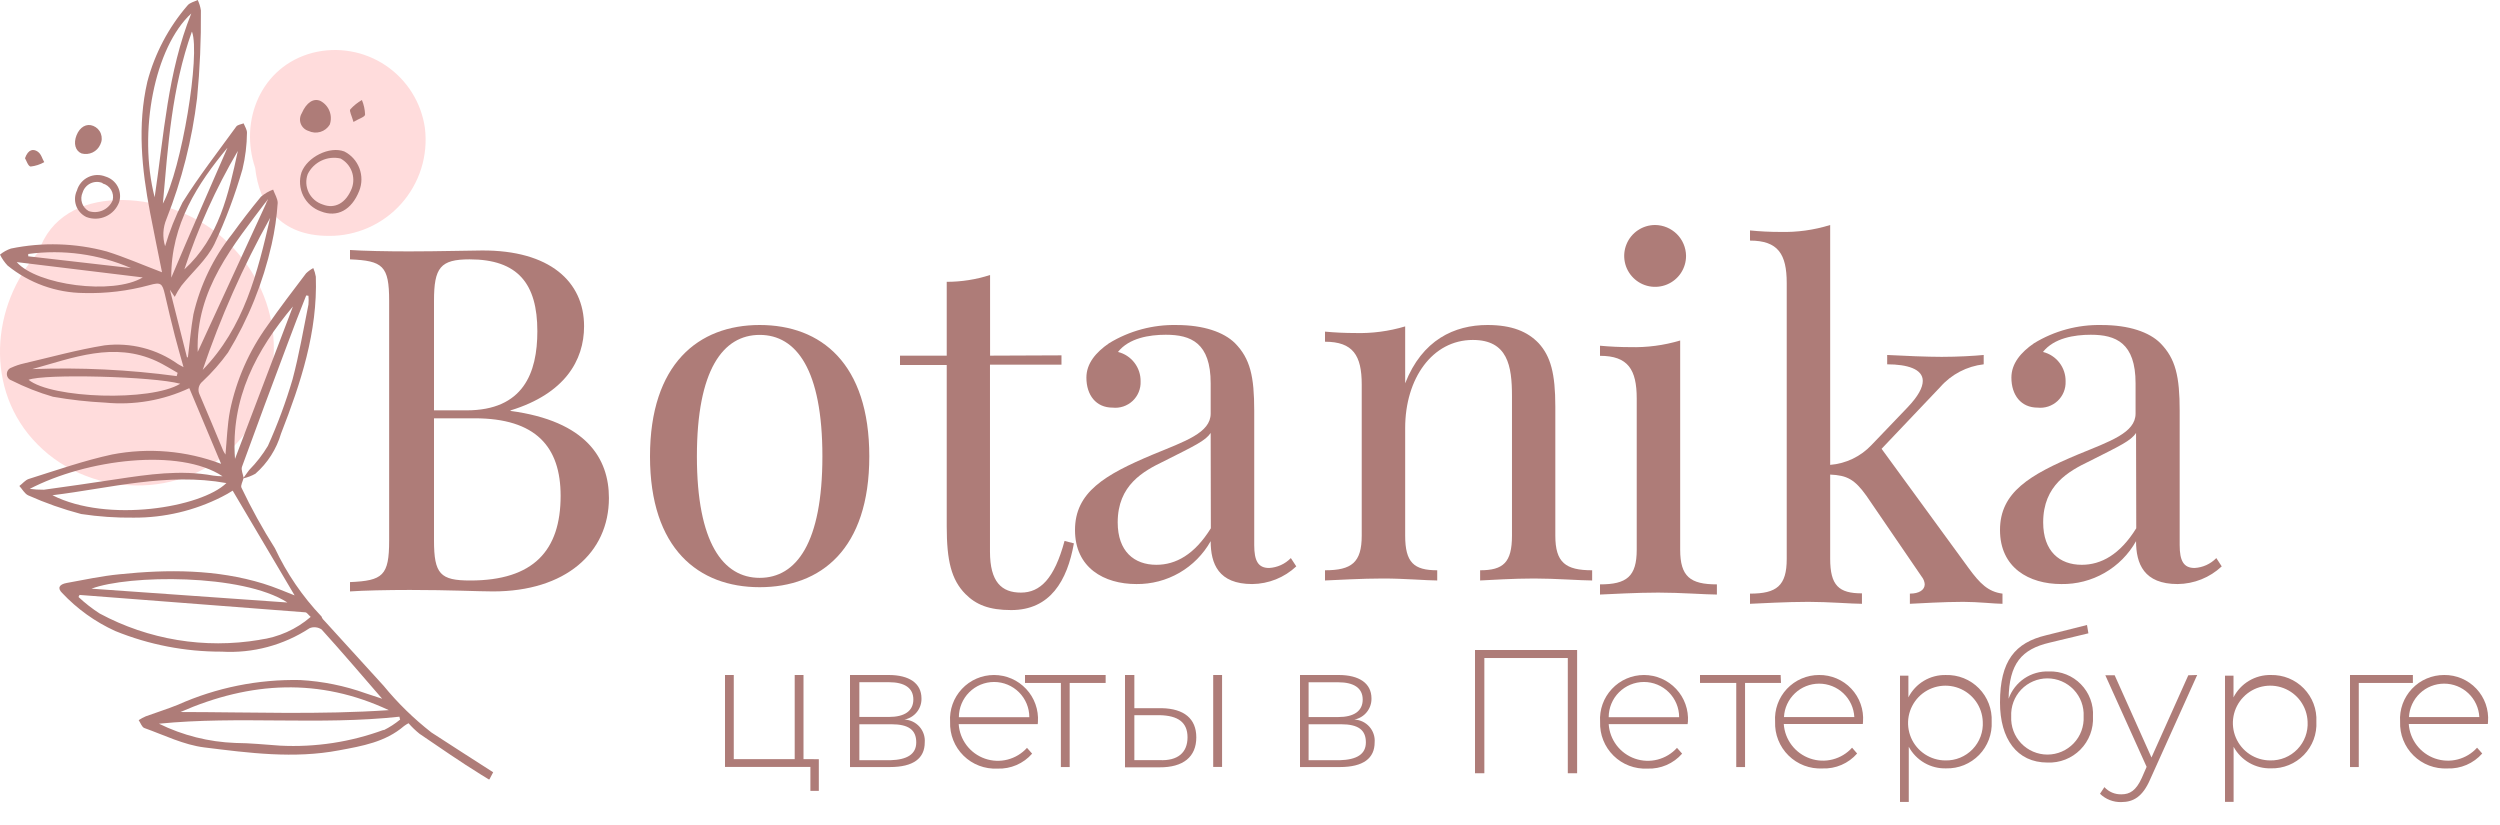 <svg width="100" height="33" viewBox="0 0 100 33" fill="none" xmlns="http://www.w3.org/2000/svg">
    <g clip-path="url(#clip0)">
        <path d="M9.719 17.438C7.712 19.987 3.739 20.054 1.496 17.771C-0.634 15.625 -0.373 12.205 1.541 10.079C2.468 7.26 6.546 7.612 8.695 9.331C11.184 11.338 11.749 14.855 9.719 17.438Z" fill="#FFDCDC"/>
        <path d="M13.159 9.436C11.185 9.436 10.374 8.206 10.206 6.711C9.571 4.842 10.423 2.656 12.512 2.11C13.007 1.986 13.521 1.966 14.024 2.054C14.526 2.142 15.004 2.334 15.427 2.618C15.85 2.903 16.209 3.273 16.479 3.705C16.75 4.137 16.926 4.622 16.997 5.126C17.063 5.668 17.013 6.218 16.85 6.739C16.686 7.26 16.414 7.74 16.051 8.148C15.688 8.556 15.242 8.881 14.744 9.103C14.245 9.325 13.705 9.439 13.159 9.436Z" fill="#FFDCDC"/>
        <path d="M19.604 31.123L19.727 30.891C18.901 30.364 18.079 29.83 17.257 29.299C16.552 28.749 15.91 28.122 15.343 27.43C14.573 26.582 13.799 25.73 13.026 24.885C12.958 24.814 12.872 24.732 12.865 24.665C12.099 23.859 11.468 22.935 10.996 21.929C10.501 21.149 10.055 20.34 9.658 19.507C9.617 19.417 9.71 19.26 9.74 19.133C9.906 19.095 10.066 19.033 10.215 18.95C10.704 18.522 11.06 17.963 11.243 17.339C12.031 15.32 12.708 13.276 12.633 11.067C12.613 10.949 12.579 10.833 12.532 10.723C12.427 10.779 12.33 10.85 12.244 10.932C11.721 11.624 11.19 12.312 10.697 13.026C9.964 14.038 9.454 15.195 9.202 16.419C9.09 16.999 9.075 17.593 9.019 18.18C8.985 18.132 8.955 18.082 8.929 18.03C8.615 17.283 8.312 16.535 7.987 15.788C7.942 15.7 7.929 15.6 7.949 15.504C7.97 15.408 8.023 15.322 8.099 15.261C8.476 14.908 8.818 14.52 9.12 14.102C9.932 12.766 10.521 11.307 10.865 9.781C10.989 9.234 11.07 8.678 11.108 8.118C11.108 7.946 10.989 7.763 10.925 7.584C10.748 7.649 10.584 7.746 10.439 7.868C10.036 8.354 9.651 8.858 9.284 9.363C8.538 10.304 8.009 11.399 7.737 12.57C7.636 13.138 7.591 13.717 7.516 14.293H7.479L6.795 11.587L6.989 11.874C7.066 11.72 7.155 11.571 7.255 11.43C7.699 10.873 8.271 10.383 8.578 9.759C9.029 8.793 9.404 7.793 9.699 6.769C9.814 6.29 9.874 5.8 9.879 5.307C9.879 5.184 9.793 5.057 9.744 4.934C9.643 4.975 9.501 4.99 9.449 5.064C8.72 6.07 7.954 7.053 7.3 8.099C7.014 8.66 6.781 9.245 6.604 9.849C6.494 9.49 6.514 9.103 6.66 8.757C7.273 7.207 7.684 5.584 7.883 3.928C7.996 2.762 8.047 1.59 8.036 0.419C8.015 0.273 7.972 0.132 7.909 0C7.774 0.067 7.595 0.105 7.505 0.213C6.743 1.095 6.192 2.14 5.894 3.267C5.491 5.016 5.67 6.765 6.003 8.499C6.156 9.295 6.32 10.088 6.481 10.891C5.685 10.589 4.986 10.282 4.268 10.058C3.018 9.721 1.706 9.681 0.437 9.942C0.278 9.996 0.13 10.078 0 10.185C0.079 10.345 0.181 10.492 0.303 10.622C1.166 11.323 2.241 11.711 3.353 11.721C4.235 11.745 5.117 11.639 5.969 11.407C6.432 11.276 6.492 11.329 6.597 11.781C6.724 12.33 6.851 12.88 6.993 13.425C7.094 13.829 7.217 14.233 7.341 14.685C7.232 14.625 7.172 14.599 7.116 14.562C6.266 13.955 5.219 13.689 4.182 13.814C3.098 13.99 2.033 14.285 0.961 14.536C0.788 14.574 0.62 14.63 0.46 14.704C0.406 14.721 0.358 14.755 0.325 14.802C0.292 14.848 0.274 14.903 0.274 14.96C0.274 15.017 0.292 15.072 0.325 15.118C0.358 15.164 0.406 15.198 0.46 15.216C0.991 15.485 1.547 15.704 2.119 15.87C2.81 15.992 3.508 16.07 4.209 16.105C5.361 16.216 6.523 16.017 7.572 15.526L8.843 18.553C7.452 18.027 5.942 17.898 4.481 18.18C3.36 18.423 2.239 18.815 1.147 19.159C1.009 19.204 0.901 19.346 0.774 19.439C0.89 19.563 0.983 19.746 1.125 19.813C1.811 20.12 2.521 20.37 3.248 20.561C3.942 20.666 4.643 20.714 5.345 20.706C6.57 20.713 7.78 20.427 8.873 19.873C9.022 19.798 9.167 19.716 9.307 19.626L11.785 23.816C11.411 23.67 10.974 23.48 10.533 23.345C8.664 22.77 6.716 22.77 4.78 22.971C4.07 23.039 3.368 23.192 2.665 23.319C2.362 23.375 2.291 23.528 2.482 23.715C3.085 24.357 3.807 24.875 4.608 25.24C5.96 25.79 7.406 26.07 8.866 26.066C10.108 26.139 11.341 25.81 12.383 25.128C12.461 25.096 12.546 25.083 12.63 25.093C12.715 25.102 12.795 25.132 12.865 25.18C13.676 26.074 14.457 26.993 15.287 27.95L14.629 27.733C13.787 27.431 12.906 27.252 12.013 27.202C10.329 27.166 8.658 27.503 7.12 28.189C6.698 28.361 6.257 28.496 5.831 28.653C5.732 28.696 5.637 28.747 5.547 28.806C5.621 28.914 5.674 29.082 5.771 29.12C6.567 29.404 7.352 29.796 8.174 29.897C9.957 30.118 11.758 30.357 13.564 30.013C14.487 29.841 15.414 29.684 16.162 29.041C16.218 28.999 16.278 28.962 16.341 28.929C16.476 29.082 16.623 29.224 16.782 29.352C17.597 29.905 18.412 30.473 19.241 30.985L19.563 31.183C19.582 31.168 19.597 31.147 19.604 31.123ZM9.512 6.047C9.138 7.767 8.765 9.505 7.374 10.776C7.916 9.128 8.631 7.543 9.508 6.047H9.512ZM9.094 5.92C8.395 7.528 7.599 9.329 6.851 11.108C6.832 8.97 7.927 7.322 9.09 5.92H9.094ZM1.129 10.159C2.525 9.969 3.947 10.165 5.24 10.723L1.129 10.252V10.159ZM0.669 10.484L5.711 11.097C4.515 11.815 1.473 11.403 0.669 10.484ZM6.186 7.89C5.517 5.274 6.186 1.887 7.651 0.538C6.705 2.889 6.56 5.393 6.186 7.89ZM7.681 1.271C8.017 2.183 7.273 6.735 6.515 8.144C6.72 5.838 6.87 3.521 7.673 1.271H7.681ZM6.264 14.446C6.556 14.581 6.825 14.756 7.105 14.913L7.068 15.044C5.153 14.786 3.22 14.692 1.289 14.764C2.927 14.311 4.552 13.657 6.264 14.446ZM1.14 15.193C1.76 14.943 6.126 15.055 7.21 15.35C6.033 16.072 2.059 15.941 1.14 15.19V15.193ZM8.099 14.82C8.813 12.707 9.719 10.664 10.806 8.716C10.301 10.91 9.759 13.104 8.099 14.805V14.82ZM10.716 7.984L7.909 14.076C7.819 11.587 9.329 9.815 10.716 7.969V7.984ZM1.159 19.57C3.483 18.352 7.191 17.914 8.903 19.051C8.778 19.049 8.653 19.041 8.529 19.024C7.225 18.785 5.935 18.976 4.65 19.17C3.685 19.316 2.721 19.458 1.757 19.589C1.56 19.591 1.364 19.579 1.17 19.552L1.159 19.57ZM2.097 19.809C4.403 19.529 6.683 18.894 9.056 19.323C8.051 20.299 4.306 20.931 2.097 19.809ZM12.338 11.83C12.349 11.946 12.349 12.064 12.338 12.181C12.136 13.179 11.964 14.192 11.703 15.171C11.435 16.081 11.105 16.971 10.716 17.836C10.506 18.186 10.255 18.51 9.968 18.8C9.89 18.901 9.819 19.006 9.744 19.11C9.718 18.961 9.636 18.793 9.68 18.669C10.278 17.027 10.885 15.389 11.501 13.754C11.74 13.108 11.99 12.465 12.248 11.818L12.338 11.83ZM11.717 12.259C10.951 14.27 10.189 16.285 9.4 18.355C9.221 15.922 10.252 14.009 11.717 12.259ZM11.497 24.1L3.659 23.547C5.139 22.99 9.695 22.938 11.497 24.1ZM10.376 25.595C8.188 25.962 5.941 25.591 3.988 24.541C3.686 24.347 3.402 24.125 3.14 23.88L3.181 23.797C6.186 24.027 9.196 24.258 12.211 24.493C12.274 24.493 12.33 24.59 12.428 24.676C11.85 25.174 11.139 25.492 10.383 25.591L10.376 25.595ZM15.552 28.406C12.801 28.593 10.047 28.484 7.217 28.481C10.028 27.251 12.783 27.109 15.552 28.406ZM15.347 29.195C14.023 29.683 12.614 29.898 11.205 29.826C10.607 29.785 10.013 29.722 9.415 29.718C8.353 29.679 7.311 29.417 6.358 28.948C9.561 28.63 12.775 29.015 15.978 28.668C15.978 28.709 15.997 28.746 16.005 28.783C15.802 28.95 15.581 29.093 15.347 29.209V29.195Z" fill="#AE7C78"/>
        <path d="M14.368 7.637C14.065 8.403 13.486 8.713 12.835 8.455C12.527 8.347 12.274 8.123 12.129 7.83C11.985 7.537 11.96 7.199 12.062 6.889C12.297 6.276 13.183 5.835 13.774 6.059C14.052 6.2 14.267 6.441 14.377 6.733C14.487 7.024 14.484 7.347 14.368 7.637ZM14.076 7.524C14.154 7.305 14.151 7.065 14.068 6.848C13.984 6.63 13.825 6.45 13.62 6.34C13.363 6.282 13.095 6.312 12.857 6.425C12.619 6.538 12.426 6.728 12.309 6.964C12.265 7.083 12.247 7.209 12.253 7.335C12.26 7.462 12.293 7.585 12.348 7.699C12.404 7.812 12.483 7.913 12.579 7.996C12.674 8.078 12.786 8.14 12.906 8.179C13.4 8.373 13.845 8.119 14.076 7.524Z" fill="#AE7C78"/>
        <path d="M4.218 7.061C4.321 7.092 4.418 7.142 4.501 7.21C4.585 7.278 4.655 7.362 4.706 7.457C4.757 7.552 4.789 7.656 4.799 7.763C4.81 7.87 4.799 7.978 4.767 8.082C4.721 8.208 4.65 8.324 4.559 8.423C4.468 8.521 4.357 8.601 4.235 8.656C4.113 8.712 3.98 8.743 3.846 8.747C3.711 8.751 3.577 8.728 3.452 8.68C3.262 8.588 3.115 8.425 3.045 8.226C2.975 8.027 2.987 7.808 3.078 7.618C3.111 7.503 3.168 7.397 3.245 7.305C3.322 7.214 3.417 7.139 3.525 7.087C3.632 7.034 3.749 7.005 3.869 7.001C3.988 6.996 4.107 7.017 4.218 7.061ZM4.106 7.323C4.029 7.291 3.947 7.275 3.864 7.277C3.781 7.279 3.699 7.298 3.624 7.333C3.548 7.369 3.481 7.419 3.427 7.482C3.372 7.544 3.331 7.617 3.306 7.697C3.245 7.829 3.236 7.979 3.281 8.118C3.326 8.256 3.422 8.373 3.549 8.444C3.733 8.505 3.934 8.494 4.111 8.415C4.288 8.335 4.429 8.192 4.506 8.014C4.524 7.943 4.527 7.87 4.517 7.797C4.506 7.725 4.482 7.655 4.444 7.592C4.407 7.53 4.357 7.475 4.298 7.431C4.24 7.387 4.173 7.356 4.102 7.338L4.106 7.323Z" fill="#AE7C78"/>
        <path d="M12.07 4.531C12.257 4.101 12.541 3.914 12.817 4.037C12.982 4.124 13.111 4.268 13.179 4.441C13.248 4.614 13.252 4.807 13.191 4.983C13.107 5.124 12.972 5.229 12.814 5.276C12.657 5.323 12.487 5.309 12.339 5.237C12.269 5.216 12.205 5.179 12.152 5.129C12.098 5.079 12.057 5.018 12.031 4.95C12.005 4.882 11.995 4.808 12.002 4.736C12.009 4.663 12.032 4.593 12.07 4.531Z" fill="#AE7C78"/>
        <path d="M3.731 5.036C3.8 5.064 3.863 5.106 3.916 5.16C3.968 5.213 4.009 5.277 4.035 5.348C4.061 5.418 4.073 5.493 4.069 5.568C4.065 5.643 4.045 5.716 4.011 5.783C3.949 5.922 3.84 6.034 3.703 6.099C3.566 6.164 3.41 6.178 3.263 6.138C3.013 6.037 2.931 5.734 3.062 5.409C3.192 5.084 3.458 4.923 3.731 5.036Z" fill="#AE7C78"/>
        <path d="M1 6.329C1.131 5.955 1.344 5.955 1.501 6.06C1.658 6.165 1.68 6.34 1.77 6.486C1.602 6.581 1.416 6.641 1.224 6.662C1.123 6.65 1.049 6.404 1 6.329Z" fill="#AE7C78"/>
        <path d="M14.139 4.878C14.069 4.624 13.964 4.441 14.012 4.374C14.147 4.226 14.303 4.1 14.476 4C14.553 4.184 14.596 4.38 14.603 4.579C14.603 4.68 14.371 4.736 14.139 4.878Z" fill="#AE7C78"/>
        <path d="M20.414 16.436C23.471 16.844 24.357 18.354 24.357 19.92C24.357 22.117 22.615 23.657 19.719 23.657C19.143 23.657 17.981 23.598 16.396 23.598C15.491 23.598 14.527 23.62 14 23.657V23.284C15.312 23.227 15.566 23.029 15.566 21.624V12.033C15.566 10.628 15.312 10.43 14 10.374V10C14.538 10.037 15.495 10.056 16.358 10.056C17.577 10.056 18.81 10.019 19.274 10.019C21.98 10.004 23.363 11.26 23.363 13.05C23.363 14.418 22.589 15.748 20.429 16.414L20.414 16.436ZM17.36 12.033V16.414H18.661C20.933 16.414 21.494 14.919 21.494 13.248C21.494 11.353 20.72 10.374 18.784 10.374C17.614 10.374 17.36 10.703 17.36 12.033ZM22.425 19.834C22.425 17.871 21.434 16.732 18.982 16.732H17.36V21.616C17.36 22.966 17.614 23.22 18.81 23.22C21.341 23.22 22.425 22.02 22.425 19.834Z" fill="#AE7C78"/>
        <path d="M34.772 18.255C34.772 21.963 32.84 23.488 30.388 23.488C27.936 23.488 26 21.948 26 18.255C26 14.562 27.932 13 30.388 13C32.844 13 34.772 14.54 34.772 18.255ZM27.876 18.255C27.876 21.709 28.923 23.114 30.388 23.114C31.853 23.114 32.896 21.72 32.896 18.255C32.896 14.79 31.857 13.396 30.388 13.396C28.919 13.396 27.876 14.794 27.876 18.255Z" fill="#AE7C78"/>
        <path d="M42.459 14.214V14.588H39.599V22.063C39.599 23.278 40.063 23.704 40.837 23.704C41.61 23.704 42.175 23.147 42.582 21.637L42.956 21.734C42.69 23.23 42.01 24.403 40.448 24.403C39.558 24.403 39.039 24.186 38.616 23.76C38.052 23.185 37.869 22.43 37.869 21.054V14.599H36V14.226H37.869V11.273C38.458 11.273 39.043 11.181 39.603 11V14.226L42.459 14.214Z" fill="#AE7C78"/>
        <path d="M49.399 13.726C50.012 14.347 50.169 15.064 50.169 16.432V21.803C50.169 22.427 50.322 22.719 50.763 22.719C51.093 22.701 51.404 22.56 51.634 22.323L51.851 22.655C51.372 23.104 50.742 23.356 50.087 23.362C48.737 23.362 48.427 22.551 48.427 21.646C48.131 22.173 47.699 22.61 47.176 22.912C46.654 23.213 46.059 23.369 45.456 23.362C44.162 23.362 43 22.712 43 21.202C43 19.692 44.181 18.993 46.113 18.182C47.407 17.647 48.427 17.314 48.427 16.541V15.334C48.427 13.711 47.635 13.39 46.633 13.39C45.971 13.39 45.16 13.521 44.719 14.078C44.982 14.143 45.214 14.295 45.378 14.51C45.543 14.725 45.629 14.989 45.624 15.259C45.63 15.404 45.604 15.549 45.548 15.684C45.493 15.818 45.409 15.94 45.303 16.039C45.196 16.138 45.07 16.213 44.932 16.259C44.794 16.305 44.647 16.321 44.502 16.305C43.841 16.305 43.456 15.805 43.456 15.105C43.456 14.541 43.83 14.096 44.361 13.73C45.175 13.233 46.116 12.98 47.07 13.001C48.143 13.001 48.954 13.285 49.399 13.726ZM48.427 17.318C48.218 17.632 47.792 17.826 46.577 18.439C45.728 18.847 44.708 19.404 44.708 20.895C44.708 22.054 45.366 22.592 46.255 22.592C47.029 22.592 47.78 22.185 48.434 21.131L48.427 17.318Z" fill="#AE7C78"/>
        <path d="M61.544 13.725C62.026 14.252 62.213 14.94 62.213 16.263V21.425C62.213 22.501 62.621 22.811 63.686 22.811V23.219C63.245 23.219 62.213 23.14 61.365 23.14C60.516 23.14 59.612 23.2 59.205 23.219V22.811C60.131 22.811 60.479 22.501 60.479 21.425V15.841C60.479 14.641 60.311 13.598 58.913 13.598C57.291 13.598 56.207 15.145 56.207 17.119V21.425C56.207 22.501 56.554 22.811 57.489 22.811V23.219C57.085 23.219 56.169 23.14 55.321 23.14C54.473 23.14 53.452 23.2 53 23.219V22.811C54.065 22.811 54.469 22.501 54.469 21.425V15.377C54.469 14.219 54.121 13.669 53 13.669V13.265C53.404 13.303 53.811 13.321 54.196 13.321C54.876 13.341 55.555 13.251 56.207 13.056V15.332C56.887 13.594 58.177 13 59.5 13C60.479 13 61.103 13.265 61.544 13.725Z" fill="#AE7C78"/>
        <path d="M67.207 21.988C67.207 23.065 67.611 23.375 68.676 23.375V23.782C68.235 23.782 67.226 23.704 66.336 23.704C65.447 23.704 64.441 23.764 64 23.782V23.375C65.065 23.375 65.469 23.065 65.469 21.988V15.941C65.469 14.782 65.121 14.233 64 14.233V13.829C64.404 13.866 64.811 13.885 65.196 13.885C65.876 13.904 66.555 13.815 67.207 13.62V21.988ZM67.442 10.233C67.443 10.478 67.371 10.718 67.236 10.922C67.1 11.126 66.907 11.285 66.681 11.379C66.455 11.473 66.206 11.498 65.966 11.451C65.726 11.404 65.505 11.286 65.332 11.113C65.158 10.94 65.04 10.72 64.992 10.48C64.944 10.24 64.968 9.991 65.062 9.765C65.155 9.538 65.314 9.345 65.517 9.209C65.721 9.073 65.96 9 66.205 9C66.532 9.003 66.844 9.134 67.076 9.364C67.307 9.595 67.438 9.907 67.442 10.233Z" fill="#AE7C78"/>
        <path d="M78.754 22.736C79.195 23.337 79.523 23.67 80.099 23.745V24.152C79.808 24.152 79.12 24.074 78.533 24.074C77.722 24.074 76.799 24.134 76.395 24.152V23.745C76.769 23.745 76.989 23.595 76.989 23.371C76.981 23.263 76.941 23.16 76.874 23.076L74.657 19.832C74.186 19.174 73.883 19.013 73.207 18.983V22.347C73.207 23.424 73.555 23.734 74.478 23.734V24.152C74.074 24.152 73.147 24.074 72.336 24.074C71.45 24.074 70.441 24.134 70 24.152V23.745C71.065 23.745 71.469 23.435 71.469 22.358V11.321C71.469 10.162 71.121 9.624 70 9.624V9.217C70.397 9.257 70.797 9.277 71.196 9.277C71.877 9.296 72.556 9.203 73.207 9V18.595C73.84 18.544 74.432 18.259 74.866 17.795L76.298 16.3C76.731 15.847 76.911 15.5 76.911 15.234C76.911 14.763 76.298 14.573 75.487 14.573V14.199C76.16 14.236 77.109 14.274 77.666 14.274C78.309 14.274 78.959 14.236 79.348 14.199V14.573C78.676 14.649 78.056 14.973 77.61 15.481L75.263 17.952L78.754 22.736Z" fill="#AE7C78"/>
        <path d="M86.414 13.726C87.027 14.347 87.187 15.064 87.187 16.432V21.803C87.187 22.427 87.341 22.719 87.782 22.719C88.112 22.701 88.422 22.56 88.653 22.323L88.869 22.655C88.391 23.104 87.761 23.356 87.105 23.362C85.756 23.362 85.442 22.551 85.442 21.646C85.145 22.175 84.71 22.614 84.183 22.916C83.657 23.218 83.059 23.372 82.452 23.362C81.162 23.362 80 22.712 80 21.201C80 19.692 81.181 18.993 83.113 18.181C84.407 17.647 85.423 17.314 85.423 16.541V15.334C85.423 13.711 84.631 13.39 83.633 13.39C82.971 13.39 82.16 13.521 81.719 14.078C81.982 14.143 82.214 14.295 82.378 14.51C82.543 14.724 82.629 14.989 82.624 15.259C82.629 15.404 82.604 15.549 82.548 15.684C82.493 15.818 82.409 15.939 82.303 16.039C82.196 16.138 82.07 16.213 81.932 16.259C81.794 16.305 81.647 16.321 81.502 16.305C80.841 16.305 80.456 15.804 80.456 15.105C80.456 14.541 80.83 14.096 81.361 13.73C82.174 13.233 83.113 12.98 84.067 13.001C85.162 13.001 85.973 13.285 86.414 13.726ZM85.442 17.318C85.236 17.632 84.81 17.826 83.596 18.439C82.747 18.847 81.727 19.404 81.727 20.895C81.727 22.054 82.385 22.592 83.27 22.592C84.044 22.592 84.799 22.184 85.45 21.131L85.442 17.318Z" fill="#AE7C78"/>
        <path d="M32.753 30.368V31.635H32.416V30.678H29V27H29.351V30.364H31.788V27H32.14V30.364L32.753 30.368Z" fill="#AE7C78"/>
        <path d="M36.99 29.695C36.99 30.33 36.542 30.682 35.596 30.682H34V27H35.551C36.362 27 36.859 27.325 36.859 27.938C36.864 28.137 36.798 28.33 36.673 28.485C36.549 28.639 36.374 28.745 36.179 28.783C36.293 28.788 36.404 28.815 36.507 28.864C36.61 28.913 36.702 28.982 36.778 29.067C36.854 29.152 36.911 29.251 36.948 29.359C36.984 29.467 36.999 29.581 36.99 29.695ZM34.374 28.678H35.555C36.183 28.678 36.534 28.439 36.534 27.979C36.534 27.52 36.183 27.288 35.555 27.288H34.374V28.678ZM36.65 29.695C36.65 29.198 36.347 28.97 35.656 28.97H34.374V30.409H35.611C36.284 30.39 36.65 30.169 36.65 29.695Z" fill="#AE7C78"/>
        <path d="M41.51 28.965H38.348C38.368 29.273 38.478 29.568 38.665 29.814C38.852 30.059 39.107 30.244 39.399 30.346C39.69 30.447 40.005 30.46 40.304 30.383C40.603 30.306 40.873 30.143 41.08 29.914L41.285 30.146C41.113 30.343 40.9 30.498 40.66 30.602C40.42 30.705 40.16 30.754 39.899 30.744C39.649 30.756 39.399 30.717 39.165 30.628C38.931 30.539 38.718 30.402 38.54 30.226C38.362 30.05 38.222 29.84 38.13 29.607C38.038 29.374 37.995 29.125 38.004 28.875C37.988 28.635 38.022 28.394 38.103 28.167C38.184 27.94 38.311 27.733 38.476 27.557C38.64 27.381 38.839 27.241 39.06 27.145C39.281 27.049 39.52 27 39.76 27C40.001 27 40.239 27.049 40.461 27.145C40.681 27.241 40.88 27.381 41.045 27.557C41.21 27.733 41.337 27.94 41.418 28.167C41.499 28.394 41.533 28.635 41.517 28.875C41.517 28.894 41.51 28.927 41.51 28.965ZM38.355 28.688H41.173C41.173 28.314 41.025 27.956 40.761 27.692C40.496 27.428 40.138 27.279 39.764 27.279C39.39 27.279 39.032 27.428 38.768 27.692C38.504 27.956 38.355 28.314 38.355 28.688Z" fill="#AE7C78"/>
        <path d="M44.226 27.318H42.787V30.682H42.435V27.318H41V27H44.226V27.318Z" fill="#AE7C78"/>
        <path d="M47.852 29.493C47.852 30.274 47.332 30.7 46.375 30.693H45V27H45.374V28.327H46.469C47.366 28.346 47.852 28.749 47.852 29.493ZM47.501 29.493C47.501 28.895 47.127 28.622 46.379 28.607H45.374V30.405H46.379C47.115 30.442 47.501 30.099 47.501 29.493ZM48.528 27H48.883V30.678H48.528V27Z" fill="#AE7C78"/>
        <path d="M54.986 29.695C54.986 30.33 54.534 30.682 53.592 30.682H52V27H53.551C54.358 27 54.859 27.325 54.859 27.938C54.863 28.137 54.796 28.331 54.671 28.485C54.546 28.64 54.37 28.745 54.175 28.783C54.289 28.788 54.401 28.815 54.504 28.864C54.607 28.913 54.699 28.982 54.774 29.067C54.85 29.152 54.908 29.251 54.944 29.359C54.981 29.467 54.995 29.581 54.986 29.695ZM52.344 28.682H53.529C54.157 28.682 54.508 28.443 54.508 27.983C54.508 27.523 54.157 27.291 53.529 27.291H52.344V28.682ZM54.635 29.695C54.635 29.198 54.332 28.97 53.641 28.97H52.344V30.409H53.585C54.269 30.39 54.635 30.169 54.635 29.695Z" fill="#AE7C78"/>
        <path d="M63.085 26V30.93H62.712V26.321H59.374V30.93H59V26H63.085Z" fill="#AE7C78"/>
        <path d="M67.506 28.965H64.348C64.368 29.273 64.478 29.568 64.665 29.814C64.852 30.059 65.107 30.244 65.399 30.346C65.69 30.447 66.005 30.46 66.304 30.383C66.603 30.306 66.873 30.143 67.08 29.914L67.285 30.146C67.113 30.343 66.9 30.498 66.66 30.602C66.42 30.705 66.16 30.754 65.899 30.744C65.649 30.756 65.399 30.717 65.165 30.628C64.931 30.539 64.718 30.402 64.54 30.226C64.362 30.05 64.222 29.84 64.13 29.607C64.038 29.374 63.995 29.125 64.004 28.875C63.988 28.635 64.022 28.394 64.103 28.167C64.184 27.94 64.311 27.733 64.476 27.557C64.64 27.381 64.839 27.241 65.06 27.145C65.281 27.049 65.52 27 65.76 27C66.001 27 66.24 27.049 66.46 27.145C66.681 27.241 66.88 27.381 67.045 27.557C67.21 27.733 67.337 27.94 67.418 28.167C67.499 28.394 67.533 28.635 67.517 28.875C67.513 28.894 67.506 28.927 67.506 28.965ZM64.348 28.688H67.166C67.166 28.314 67.017 27.956 66.753 27.692C66.489 27.428 66.13 27.279 65.757 27.279C65.383 27.279 65.025 27.428 64.76 27.692C64.496 27.956 64.348 28.314 64.348 28.688Z" fill="#AE7C78"/>
        <path d="M71.24 27.318H69.802V30.682H69.45V27.318H68V27H71.226L71.24 27.318Z" fill="#AE7C78"/>
        <path d="M74.513 28.959H71.351C71.371 29.267 71.482 29.562 71.669 29.808C71.856 30.053 72.111 30.238 72.402 30.339C72.694 30.441 73.009 30.454 73.308 30.377C73.607 30.3 73.877 30.137 74.083 29.908L74.285 30.14C74.113 30.337 73.9 30.493 73.66 30.596C73.42 30.7 73.16 30.748 72.899 30.738C72.649 30.75 72.399 30.711 72.165 30.622C71.931 30.533 71.718 30.396 71.54 30.22C71.362 30.044 71.222 29.834 71.13 29.601C71.037 29.368 70.995 29.119 71.004 28.869C70.988 28.629 71.022 28.388 71.104 28.161C71.186 27.935 71.313 27.727 71.478 27.552C71.643 27.377 71.842 27.238 72.064 27.143C72.285 27.048 72.523 26.999 72.764 27C73.005 26.997 73.244 27.045 73.466 27.139C73.688 27.234 73.888 27.373 74.053 27.549C74.218 27.724 74.345 27.933 74.425 28.16C74.506 28.387 74.538 28.628 74.521 28.869C74.521 28.888 74.513 28.921 74.513 28.959ZM71.359 28.682H74.173C74.154 28.321 73.998 27.982 73.736 27.733C73.474 27.484 73.127 27.346 72.766 27.346C72.405 27.346 72.057 27.484 71.796 27.733C71.534 27.982 71.377 28.321 71.359 28.682Z" fill="#AE7C78"/>
        <path d="M79.667 28.866C79.679 29.11 79.641 29.355 79.554 29.584C79.468 29.813 79.335 30.022 79.164 30.198C78.993 30.373 78.788 30.511 78.561 30.604C78.335 30.696 78.091 30.741 77.846 30.735C77.542 30.744 77.24 30.668 76.976 30.515C76.712 30.363 76.496 30.14 76.351 29.871V32.077H76V27.027H76.336V27.894C76.476 27.62 76.691 27.39 76.955 27.232C77.22 27.074 77.523 26.994 77.831 27.001C78.077 26.993 78.322 27.037 78.549 27.128C78.778 27.22 78.984 27.357 79.156 27.532C79.329 27.707 79.463 27.916 79.551 28.146C79.639 28.375 79.678 28.62 79.667 28.866ZM79.311 28.866C79.3 28.573 79.204 28.29 79.033 28.051C78.862 27.813 78.625 27.63 78.351 27.525C78.077 27.421 77.778 27.399 77.492 27.463C77.206 27.527 76.945 27.673 76.741 27.884C76.538 28.096 76.401 28.362 76.347 28.65C76.294 28.939 76.327 29.236 76.441 29.506C76.556 29.776 76.748 30.006 76.992 30.168C77.237 30.33 77.523 30.417 77.817 30.417C78.019 30.422 78.22 30.384 78.407 30.307C78.594 30.23 78.763 30.115 78.904 29.969C79.044 29.823 79.153 29.65 79.223 29.46C79.293 29.27 79.323 29.068 79.311 28.866Z" fill="#AE7C78"/>
        <path d="M83.719 28.659C83.732 28.903 83.694 29.146 83.608 29.374C83.521 29.602 83.388 29.81 83.217 29.983C83.045 30.157 82.84 30.293 82.612 30.382C82.386 30.471 82.142 30.512 81.899 30.502C80.677 30.502 80 29.552 80 28.102C80 26.431 80.606 25.706 81.843 25.411L83.48 25L83.536 25.333L81.985 25.706C80.863 25.968 80.366 26.544 80.344 27.949C80.462 27.619 80.682 27.335 80.972 27.138C81.263 26.942 81.608 26.844 81.959 26.858C82.195 26.849 82.431 26.891 82.651 26.979C82.871 27.067 83.071 27.2 83.236 27.37C83.402 27.539 83.531 27.741 83.614 27.964C83.697 28.186 83.733 28.422 83.719 28.659ZM83.345 28.659C83.355 28.463 83.325 28.266 83.257 28.082C83.189 27.898 83.084 27.729 82.948 27.586C82.812 27.444 82.65 27.33 82.469 27.253C82.288 27.175 82.094 27.135 81.897 27.135C81.7 27.135 81.506 27.175 81.325 27.253C81.144 27.33 80.981 27.444 80.846 27.586C80.71 27.729 80.605 27.898 80.537 28.082C80.469 28.266 80.439 28.463 80.448 28.659C80.439 28.855 80.469 29.052 80.537 29.236C80.605 29.421 80.71 29.589 80.846 29.732C80.981 29.874 81.144 29.988 81.325 30.065C81.506 30.143 81.7 30.183 81.897 30.183C82.094 30.183 82.288 30.143 82.469 30.065C82.65 29.988 82.812 29.874 82.948 29.732C83.084 29.589 83.189 29.421 83.257 29.236C83.325 29.052 83.355 28.855 83.345 28.659Z" fill="#AE7C78"/>
        <path d="M87.887 27L86 31.19C85.704 31.866 85.338 32.083 84.852 32.083C84.695 32.088 84.539 32.06 84.392 32.003C84.246 31.946 84.112 31.86 84 31.75L84.176 31.485C84.262 31.579 84.368 31.654 84.486 31.704C84.604 31.753 84.732 31.777 84.86 31.773C85.196 31.773 85.443 31.62 85.671 31.119L85.865 30.674L84.213 27.011H84.587L86.059 30.3L87.532 27.011L87.887 27Z" fill="#AE7C78"/>
        <path d="M92.655 28.866C92.668 29.11 92.631 29.354 92.545 29.584C92.459 29.813 92.326 30.021 92.156 30.197C91.985 30.372 91.78 30.511 91.553 30.603C91.327 30.696 91.084 30.74 90.839 30.734C90.534 30.742 90.234 30.666 89.97 30.514C89.706 30.361 89.489 30.139 89.344 29.871V32.076H89V27.027H89.34V27.894C89.48 27.619 89.695 27.39 89.959 27.232C90.224 27.074 90.527 26.994 90.835 27C91.08 26.995 91.323 27.039 91.549 27.131C91.776 27.224 91.981 27.361 92.152 27.537C92.322 27.712 92.455 27.92 92.542 28.148C92.629 28.377 92.667 28.621 92.655 28.866ZM92.304 28.866C92.293 28.573 92.196 28.289 92.025 28.051C91.855 27.812 91.617 27.63 91.343 27.525C91.069 27.42 90.771 27.399 90.484 27.462C90.198 27.526 89.937 27.673 89.734 27.884C89.53 28.095 89.393 28.362 89.34 28.65C89.287 28.938 89.319 29.236 89.434 29.506C89.549 29.776 89.74 30.006 89.984 30.168C90.229 30.33 90.516 30.416 90.809 30.417C91.011 30.421 91.213 30.384 91.4 30.307C91.587 30.23 91.756 30.114 91.896 29.969C92.037 29.823 92.146 29.65 92.216 29.46C92.286 29.27 92.316 29.068 92.304 28.866Z" fill="#AE7C78"/>
        <path d="M96.515 27.318H94.351V30.682H94V27H96.515V27.318Z" fill="#AE7C78"/>
        <path d="M99.513 28.959H96.351C96.371 29.267 96.482 29.562 96.669 29.808C96.856 30.053 97.111 30.238 97.402 30.34C97.694 30.441 98.009 30.454 98.308 30.377C98.607 30.3 98.877 30.137 99.083 29.908L99.289 30.14C99.116 30.337 98.902 30.492 98.661 30.596C98.421 30.699 98.16 30.748 97.899 30.738C97.649 30.75 97.399 30.711 97.165 30.622C96.931 30.533 96.718 30.396 96.54 30.22C96.362 30.044 96.222 29.834 96.13 29.601C96.037 29.368 95.995 29.119 96.004 28.869C95.988 28.628 96.022 28.387 96.104 28.16C96.186 27.934 96.314 27.726 96.479 27.551C96.645 27.376 96.844 27.236 97.066 27.142C97.288 27.047 97.527 26.999 97.768 27C98.009 26.997 98.248 27.045 98.469 27.139C98.691 27.234 98.89 27.373 99.055 27.549C99.22 27.725 99.347 27.933 99.427 28.16C99.507 28.387 99.539 28.629 99.521 28.869C99.521 28.888 99.513 28.921 99.513 28.959ZM96.359 28.682H99.173C99.154 28.321 98.998 27.982 98.736 27.733C98.474 27.484 98.127 27.346 97.766 27.346C97.405 27.346 97.057 27.484 96.796 27.733C96.534 27.982 96.377 28.321 96.359 28.682Z" fill="#AE7C78"/>
    </g>
    <defs>
        <clipPath id="clip0">
            <rect width="100" height="32.278" fill="white"/>
        </clipPath>
    </defs>
</svg>
